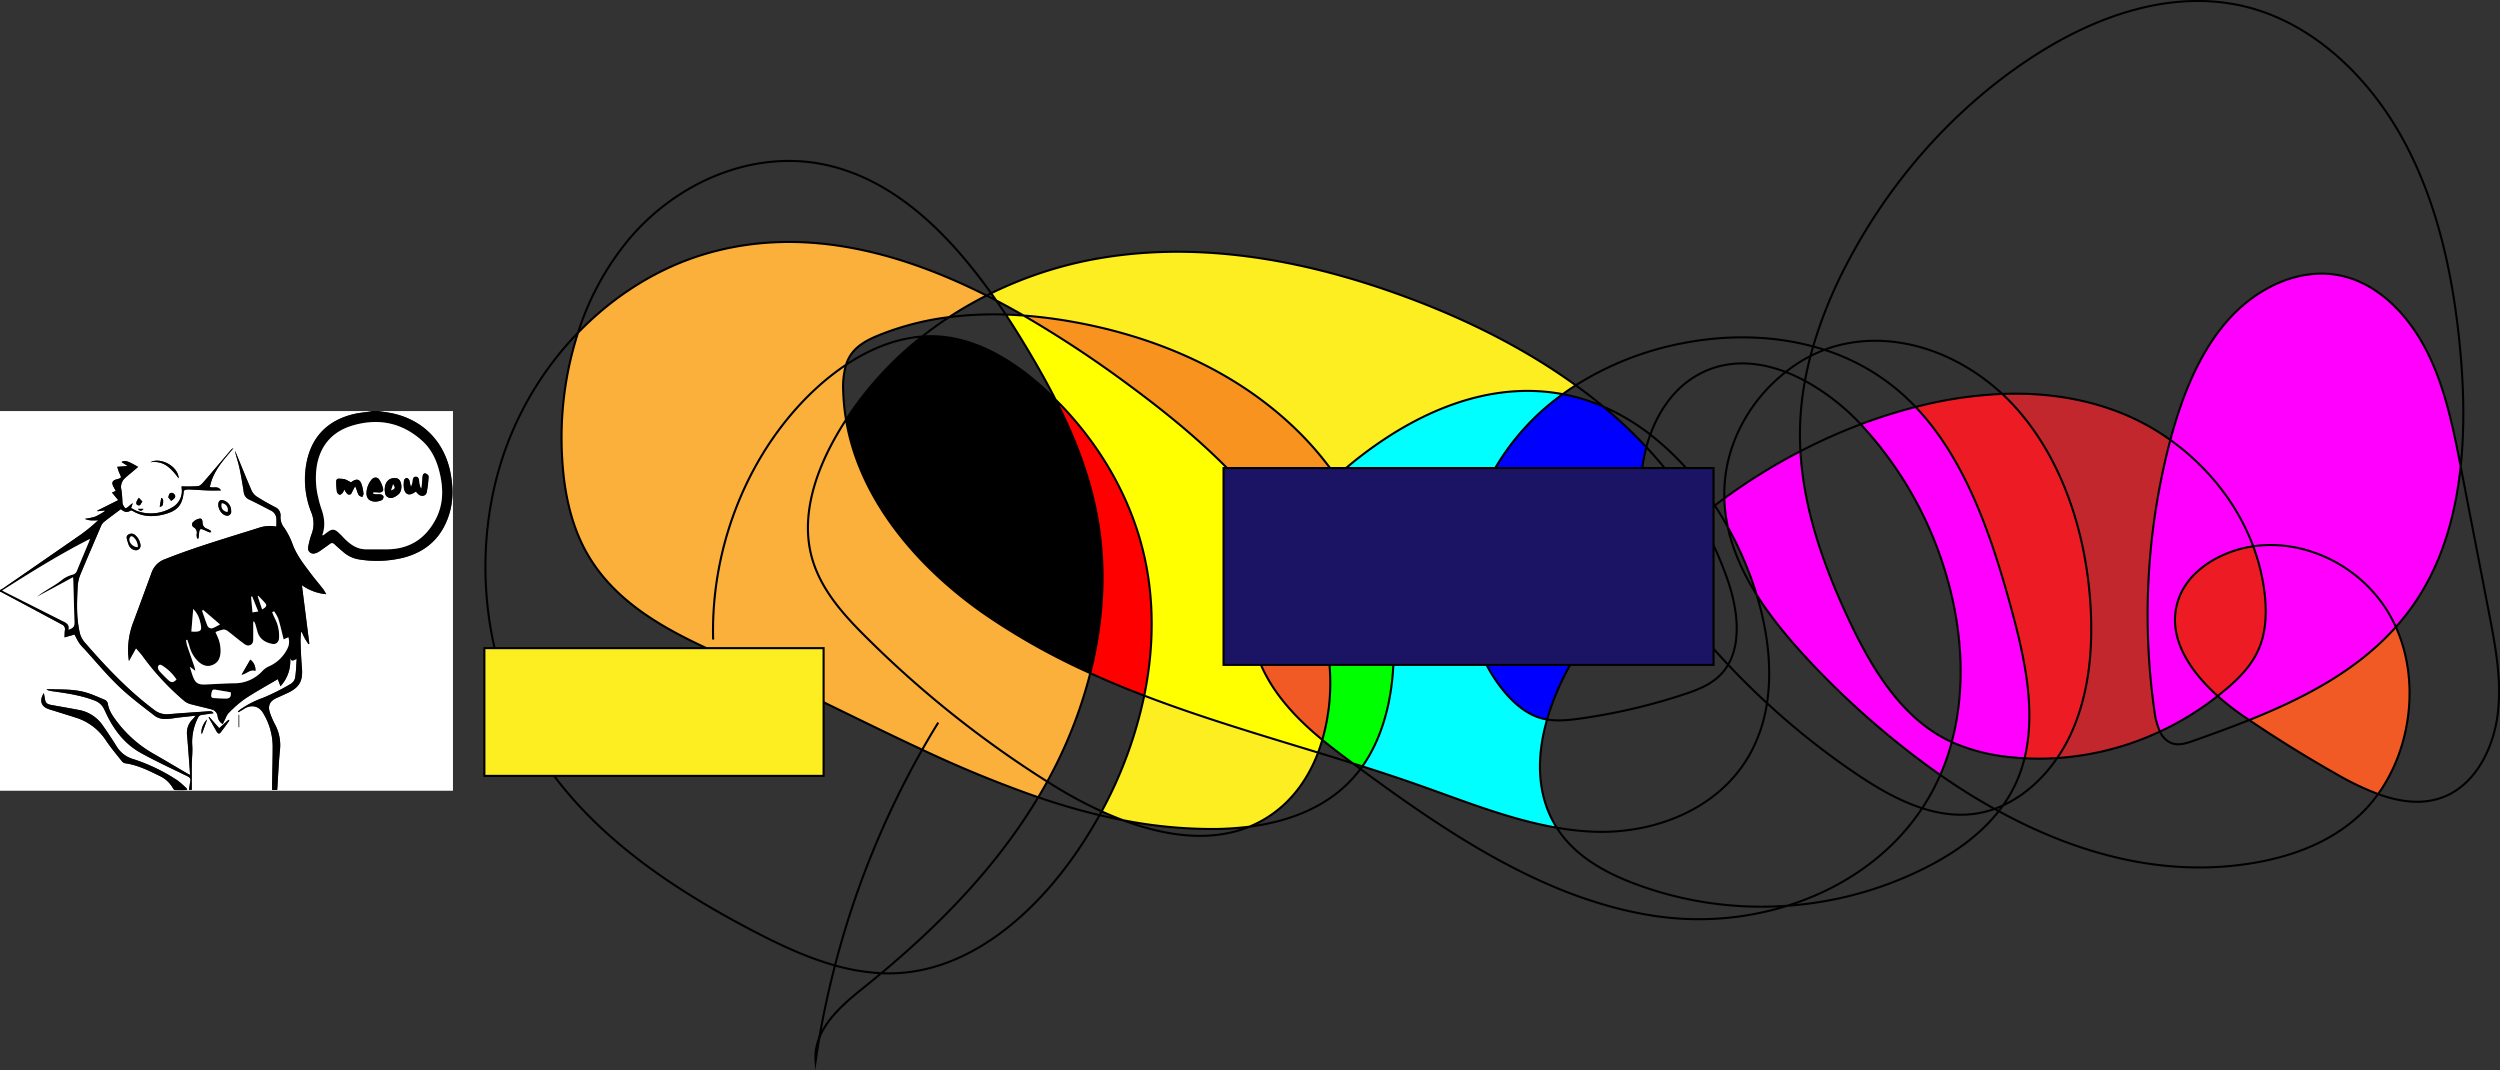 <svg id="Capa_1" data-name="Capa 1" xmlns="http://www.w3.org/2000/svg" viewBox="0 0 1193.91 511.2"><rect x="0" y="0" width="1193.91" height="511.2" fill="#333333" stroke="none"/><defs><style>.cls-1{fill:#fff;}.cls-2{fill:#f0f;}.cls-3{fill:#f15a24;}.cls-4{fill:#ed1c24;}.cls-5{fill:#c1272d;}.cls-6{fill:blue;}.cls-15,.cls-7{fill:#fcee21;}.cls-8{fill:aqua;}.cls-9{fill:lime;}.cls-10{fill:#ff0;}.cls-11{fill:#f7931e;}.cls-12{fill:red;}.cls-13{fill:#fbb03b;}.cls-14{fill:none;}.cls-14,.cls-15,.cls-16{stroke:#000;stroke-miterlimit:10;}.cls-16{fill:#1b1464;}</style></defs><title>grafic</title><path class="cls-1" d="M47.18,104.75V19.29H224.92c-.32.08-.63.19-1,.24-2.73.42-5.51.62-8.18,1.29-12.07,3-19.64,10.57-22.15,22.81a42.52,42.52,0,0,0,2.14,23.89A14,14,0,0,1,196,78a36.71,36.71,0,0,0-1.46,5.27c-.3,1.27-.51,2.63.76,3.53s2.46.47,3.65-.11a9.42,9.42,0,0,0,1.38-.87q2.17-1.53,4.34-3.1a1.58,1.58,0,0,1,2.34.18c1.28,1.24,2.65,2.38,4,3.54a14.92,14.92,0,0,0,7.66,3.65,53,53,0,0,0,21.18-.82c10.89-2.82,18.17-9.51,21.72-20.24,2.16-6.56,2.09-13.16.85-19.88C259.64,34.37,249.65,23.77,235,20.46c-2.34-.53-4.73-.79-7.09-1.17H263.5v181.3H47.18V105.64a1.44,1.44,0,0,1,.56.07q14.58,7.77,29.13,15.58a2.32,2.32,0,0,1,1.28,2.58C78,124.93,78,126,78,127.36L82.77,126c.74,1.37,1.39,2.79,2.24,4.08a21.11,21.11,0,0,0,2.33,2.68c5.46,6,10.61,12.3,16.46,17.89,5.44,5.21,11.56,9.74,17.52,14.38a8.51,8.51,0,0,0,4.56,1.32,33.28,33.28,0,0,0,5.59-.6l9.12-1c-.6.74-.92,1.22-1.33,1.63a9,9,0,0,0-2.78,7.64c.32,3.3.54,6.6.8,9.9.22,3,.44,5.95.67,9.15-.6-.3-1-.45-1.29-.65-5.46-3.19-10.87-6.45-16.37-9.56a57.68,57.68,0,0,1-17.51-15.54c-1.85-2.41-3.56-4.9-4.08-8a2.65,2.65,0,0,0-1.7-2.21c-2.83-1.15-5.62-2.47-8.53-3.34-6-1.82-12.33-1.44-18.54-1.66-.18,0-.37.17-.55.25a12.42,12.42,0,0,0,3.17.77c6.71.93,13.39,1.94,19.77,4.39a7.89,7.89,0,0,1,4.37,3.77c.51.95.94,2,1.41,2.93,3.72,7.64,8.81,14.19,16.3,18.33,7.25,4,14.8,7.49,22.25,11.13,1.11.54,1.64,1.1,1.4,2.36s-.43,2.77-.64,4.17h1.32c0-4,0-7.89,0-11.78,0-3.21.46-6.44.22-9.62a25.63,25.63,0,0,1,2.88-13.29,2.1,2.1,0,0,1,1.25-1c2-.37,4-.59,6-.87-.35-.93-1.28-1-2.32-.94-6.26.45-12.52.82-18.77,1.37a9.78,9.78,0,0,1-7.18-2c-12.46-9.34-23.08-20.57-33.22-32.28a10.63,10.63,0,0,1-2.35-4.54,53.9,53.9,0,0,1-1.22-9.38c-.16-4,0-8.1.19-12.14a18.55,18.55,0,0,1,1.13-5.89C88.59,90,92,82.22,95.3,74.47a5.7,5.7,0,0,1,1.46-2.2c2.65-2.12,5.41-4.12,8.17-6.19,1.46,1.32,2.94,1.85,4.64.68.19-.13.66,0,.91.15,4.7,2.85,9.73,3,14.89,1.72,6.62-1.67,9-4.47,9.57-10.95a1.14,1.14,0,0,1,.62-.78,6.4,6.4,0,0,1,1.9-.2c3.11.14,6.22.36,9.33.47,1.89.07,3.79,0,5.93,0-1.36-2.39-3.57-.95-5.29-1.67C148.85,48,154,42.64,158.68,37a3.26,3.26,0,0,0-1.23.89c-4.35,5.12-8.67,10.26-13.07,15.34-.71.82-1.71,1.83-2.66,1.93a75.11,75.11,0,0,1-7.81.09s0,0,0,0c0,.3,0,.59.05.88a9,9,0,0,1-4.76,9.31A19.5,19.5,0,0,1,112.6,67a20.42,20.42,0,0,1-2.82-1.47l.81-2.28a8.54,8.54,0,0,0-1.77,1.4c-.54.44-1.4,1.19-1.73,1-.58-.29-.92-1.15-1.26-1.82a3.36,3.36,0,0,1-.19-1.16,53.85,53.85,0,0,0-.47-5.7,5.66,5.66,0,0,1,1.61-5.56c1.41-1.31,2.93-2.5,4.39-3.75l2-1.71c-4.84-2.84-6.28-3.27-7.94-2.34l3,1.93-5,.36a25.54,25.54,0,0,0,1,3c1.1,2.34,1.13,2.32-1.36,3l-.29.08c-1.65.54-2.08,1.52-1.33,3.07.38.79.82,1.55,1.27,2.38l-1.83.76,3,3.63-10,5,.09.3,3.38-.38.14.35a34.18,34.18,0,0,1-4.7,2.65,29.93,29.93,0,0,1-4.87,1c1.79.9,4,.84,6.4.67a81.73,81.73,0,0,1-7.83,6.52Q67.4,91.09,48.46,104.09A11,11,0,0,1,47.18,104.75Zm64.95,27.77c1.31,1.55,2.42,2.68,3.33,4a121.07,121.07,0,0,0,20,21.43,8.44,8.44,0,0,0,3.29,1.44c3.18.87,6.42,1.54,9.59,2.42a3.81,3.81,0,0,1,2.8,3.31,4.85,4.85,0,0,0,2.42,3.64c.29-.6.54-1.16.82-1.69.65-1.21,1.08-2.64,2-3.56a55.1,55.1,0,0,1,7.79-6.8c5.06-3.34,10.39-6.26,15.7-9.4l1.25,3.41a17.69,17.69,0,0,0,4.63-13.54c.75,2.27,1.92.78,3.13.51-.23,3.13-.29,6.13-.76,9.07a4.62,4.62,0,0,1-2.11,2.85,103.55,103.55,0,0,1-13.18,6.64,45.1,45.1,0,0,0-11,5.66c-.36.27-.71.57-1.07.85l.26.39c.85-.51,1.73-1,2.55-1.53,3.41-2.26,7.14-1.65,9.22,1.86a30.88,30.88,0,0,1,4.6,15.9c0,6-.17,12.06-.27,18.09,0,.92,0,1.85,0,2.79h2.4c0-.27.06-.46.08-.66.4-6.11.65-12.24,1.25-18.33a20.86,20.86,0,0,0-2.35-12.3,35.91,35.91,0,0,1-2.46-5.7c-1.07-3.32,0-5.51,3.23-6.94,1.71-.77,3.42-1.54,5.12-2.33,5.84-2.72,7.53-5.85,6.95-12.26-.37-4.08-.49-8.18-.65-12.28,0-1.49.13-3,.2-4.49l.4-.11c.48,1,.92,2,1.45,3s1.17,1.86,1.77,2.79l.38-.24-3.55-27.95A23.6,23.6,0,0,0,203,106.73c-.65-1-1-1.84-1.58-2.53-1.92-2.45-3.94-4.82-5.81-7.31-3.27-4.34-6.67-8.63-8.61-13.78a34.69,34.69,0,0,0-4.26-8.25,7.94,7.94,0,0,1-1.64-5.28,4.25,4.25,0,0,0-2.58-4.4c-3-1.6-5.91-3.22-8.73-5a7,7,0,0,1-2.5-2.92c-2.54-5.84-4.9-11.76-7.33-17.65-.19-.48-.43-.94-.65-1.41.58,2.69,1.52,5.24,2.1,7.87.86,3.91,1.51,7.86,2.13,11.81a4.37,4.37,0,0,0,2.68,3.71c3.4,1.58,6.71,3.36,10,5.07a4.66,4.66,0,0,1,2.93,4c.07,1.25,0,2.5,0,3.84a16.12,16.12,0,0,0-8.3.54c-15.05,4.79-30.22,9.19-44.91,15a10.43,10.43,0,0,0-6.35,6.38c-2.85,7.73-5.67,15.47-8.56,23.19a37.75,37.75,0,0,0-2.68,15.06c.06,1.34.24,2.67.37,4Zm24.11,67.77.26-.49a40.52,40.52,0,0,0-4.73-4.19,87.26,87.26,0,0,0-20.88-10.07,13.7,13.7,0,0,1-8-5.95q-3.25-5.22-6.79-10.26A17.6,17.6,0,0,0,84.71,162c-4.31-.85-8.65-1.56-13-2.36-2.34-.43-2.91-1.06-3.22-3.36-.11-.75-.27-1.5-.42-2.36-2.29,3.69-1.29,6.56,2.57,7.77,4.09,1.28,8.2,2.54,12.28,3.85A26.67,26.67,0,0,1,97.67,176.4c2.31,3.5,5,6.71,7.65,10a2.75,2.75,0,0,0,1.53,1.05c6,.82,11.29,3.48,16.6,6.09a14.14,14.14,0,0,1,6.42,6,1.41,1.41,0,0,0,.93.74C132.61,200.33,134.43,200.29,136.24,200.29Zm5.11-120.13.66-.11c.08-.87.15-1.74.24-2.6.21-1.94.58-2.17,2.33-1.42.86.37,1.7.79,2.58,1.11.25.1.59,0,.88-.07-.14-.27-.21-.64-.43-.79a10.84,10.84,0,0,0-1.7-.86,2.93,2.93,0,0,1-2-2.68c-.11-2.15-.62-2.51-2.61-1.76a5.57,5.57,0,0,0-1.71,1.14,1.58,1.58,0,0,0,.19,2.72,2.93,2.93,0,0,1,1.3,3.32A6.4,6.4,0,0,0,141.35,80.16ZM157.56,67a5.11,5.11,0,0,0-4.17-5.19A1.47,1.47,0,0,0,151.6,63c-.77,2.23,1.2,5.77,3.5,6.19A1.89,1.89,0,0,0,157.56,67ZM114.29,83.39a7.57,7.57,0,0,0-2.57-4.9,2.58,2.58,0,0,0-3.29-.14c-1,.65-.75,1.59-.48,2.51a23.74,23.74,0,0,0,.76,2.39,4.09,4.09,0,0,0,3,2.46A2.2,2.2,0,0,0,114.29,83.39Zm37.57,87.33-4.76-5.39-.3.23c1.31,2.3,2.59,4.61,3.92,6.9.38.66,1.09,1.18,1.68.45,1.52-1.89,2.89-3.89,4.32-5.84l-.43-.36Zm-32.8-127c6.59-.91,10.08,3.21,13.49,7.78C132.23,45.39,123.56,41.21,119.06,43.7Zm8.49,16.77,1.39,1.73c.64-.6,1.56-1.08,1.85-1.82.35-.91-.74-2.09-1.61-2.05C127.92,58.37,127.89,59.31,127.55,60.47Zm-14.07.21c-1.31,1.7-1.56,3-.63,3.47,1.58.71,1.55-1,2.33-1.63Zm32.64,105.84c-2,1.75-3.27,5.44-2.55,7.06C144.41,171.28,145.2,169.09,146.12,166.52ZM123.45,65c1.7-.21,1.59-1.39,1.64-2.46s-.14-1.48-.91-1.79C124,62.07,123.72,63.46,123.45,65Zm37.72,105.27.22,0v-5.92h-.22ZM113.1,66c.84,1.17,1.87,1.11,2.58,0Z" transform="translate(-47.18 177.03)"/><path d="M227.89,19.29c2.36.38,4.75.64,7.09,1.17,14.67,3.31,24.66,13.91,27.38,28.73,1.24,6.72,1.31,13.32-.85,19.88C258,79.8,250.68,86.49,239.79,89.31a53,53,0,0,1-21.18.82A14.92,14.92,0,0,1,211,86.48c-1.34-1.16-2.71-2.3-4-3.54a1.58,1.58,0,0,0-2.34-.18q-2.16,1.58-4.34,3.1a9.42,9.42,0,0,1-1.38.87c-1.19.58-2.46,1-3.65.11s-1.06-2.26-.76-3.53A36.71,36.71,0,0,1,196,78a14,14,0,0,0-.18-10.52,42.52,42.52,0,0,1-2.14-23.89c2.51-12.24,10.08-19.8,22.15-22.81,2.67-.67,5.45-.87,8.18-1.29.33-.05.64-.16,1-.24ZM201.1,78.52l.38.12c.83-.61,1.64-1.25,2.48-1.83,1.67-1.17,2.88-1.19,4.44.11a38.67,38.67,0,0,1,2.95,2.92c2.94,3,6.17,5.43,10.63,5.46,3.41,0,6.82,0,10.23,0,10.47-.11,18-5,22.94-14.15C258.75,64.4,259,57.3,257.42,50c-1.35-6.39-3.83-12.22-8.76-16.62-9.46-8.43-20.41-10.73-32.57-7.33-9.47,2.65-15.39,8.76-17.42,18.43a38.28,38.28,0,0,0,.58,16.46,42,42,0,0,0,1.3,4.71C202.05,69.86,202.69,74.12,201.1,78.52Z" transform="translate(-47.18 177.03)"/><path d="M47.18,104.75a11,11,0,0,0,1.28-.66Q67.36,91,86.24,77.93a81.73,81.73,0,0,0,7.83-6.52c-2.38.17-4.61.23-6.4-.67a29.93,29.93,0,0,0,4.87-1,34.18,34.18,0,0,0,4.7-2.65l-.14-.35-3.38.38-.09-.3,10-5-3-3.63,1.83-.76c-.45-.83-.89-1.59-1.27-2.38-.75-1.55-.32-2.53,1.33-3.07l.29-.08c2.49-.7,2.46-.68,1.36-3a25.54,25.54,0,0,1-1-3l5-.36-3-1.93c1.66-.93,3.1-.5,7.94,2.34l-2,1.71c-1.46,1.25-3,2.44-4.39,3.75A5.66,5.66,0,0,0,105.17,57a53.85,53.85,0,0,1,.47,5.7,3.36,3.36,0,0,0,.19,1.16c.34.67.68,1.53,1.26,1.82.33.17,1.19-.58,1.73-1a8.54,8.54,0,0,1,1.77-1.4l-.81,2.28A20.42,20.42,0,0,0,112.6,67a19.5,19.5,0,0,0,16.57-1.58,9,9,0,0,0,4.76-9.31c0-.29,0-.58-.05-.88,0,0,.05-.08,0,0a75.11,75.11,0,0,0,7.81-.09c.95-.1,1.95-1.11,2.66-1.93,4.4-5.08,8.72-10.22,13.07-15.34a3.26,3.26,0,0,1,1.23-.89c-4.64,5.68-9.83,11-11.25,18.56,1.72.72,3.93-.72,5.29,1.67-2.14,0-4,.05-5.93,0-3.11-.11-6.22-.33-9.33-.47a6.4,6.4,0,0,0-1.9.2,1.14,1.14,0,0,0-.62.78c-.58,6.48-2.95,9.28-9.57,10.95-5.16,1.3-10.19,1.13-14.89-1.72-.25-.15-.72-.28-.91-.15-1.7,1.17-3.18.64-4.64-.68-2.76,2.07-5.52,4.07-8.17,6.19a5.7,5.7,0,0,0-1.46,2.2C92,82.22,88.59,90,85.4,97.77a18.55,18.55,0,0,0-1.13,5.89c-.22,4-.35,8.1-.19,12.14a53.9,53.9,0,0,0,1.22,9.38,10.63,10.63,0,0,0,2.35,4.54c10.14,11.71,20.76,22.94,33.22,32.28a9.78,9.78,0,0,0,7.18,2c6.25-.55,12.51-.92,18.77-1.37,1-.07,2,0,2.32.94-2,.28-4,.5-6,.87a2.1,2.1,0,0,0-1.25,1A25.63,25.63,0,0,0,139,178.79c.24,3.18-.18,6.41-.22,9.62-.05,3.89,0,7.79,0,11.78h-1.32c.21-1.4.37-2.8.64-4.17s-.29-1.82-1.4-2.36c-7.45-3.64-15-7.12-22.25-11.13-7.49-4.14-12.58-10.69-16.3-18.33-.47-1-.9-2-1.41-2.93a7.89,7.89,0,0,0-4.37-3.77c-6.38-2.45-13.06-3.46-19.77-4.39a12.42,12.42,0,0,1-3.17-.77c.18-.08.37-.25.55-.25,6.21.22,12.5-.16,18.54,1.66,2.91.87,5.7,2.19,8.53,3.34a2.65,2.65,0,0,1,1.7,2.21c.52,3.06,2.23,5.55,4.08,8a57.68,57.68,0,0,0,17.51,15.54c5.5,3.11,10.91,6.37,16.37,9.56.33.2.69.35,1.29.65-.23-3.2-.45-6.17-.67-9.15-.26-3.3-.48-6.6-.8-9.9a9,9,0,0,1,2.78-7.64c.41-.41.73-.89,1.33-1.63l-9.12,1a33.28,33.28,0,0,1-5.59.6,8.51,8.51,0,0,1-4.56-1.32c-6-4.64-12.08-9.17-17.52-14.38C98,145,92.8,138.73,87.34,132.73A21.11,21.11,0,0,1,85,130.05c-.85-1.29-1.5-2.71-2.24-4.08L78,127.36c.07-1.35.08-2.43.2-3.49a2.32,2.32,0,0,0-1.28-2.58q-14.57-7.79-29.13-15.58a1.44,1.44,0,0,0-.56-.07Zm43-24.45c-14.71,7.49-28.29,16-42,24.66.52.3.84.5,1.18.67l27.08,13.69c1.84.93,4,1.55,3.44,4.44,2.52-1,2.89-1.61,2.82-3.83-.2-6.46-.37-12.93-.56-19.39,0-.47,0-.93-.11-1.87l-17.4,9.4c1.53-1.18,3.13-2.23,4.75-3.27,2.28-1.47,4.68-2.78,6.81-4.44a14.12,14.12,0,0,1,5.58-2.91,2.89,2.89,0,0,0,2.15-2c1.79-4.38,3.64-8.74,5.46-13.11C89.65,81.8,89.83,81.26,90.19,80.3Z" transform="translate(-47.18 177.03)"/><path d="M112.13,132.52l-3.39,6.1c-.13-1.31-.31-2.64-.37-4a37.75,37.75,0,0,1,2.68-15.06c2.89-7.72,5.71-15.46,8.56-23.19A10.43,10.43,0,0,1,126,90c14.69-5.85,29.86-10.25,44.91-15a16.12,16.12,0,0,1,8.3-.54c0-1.34.05-2.59,0-3.84a4.66,4.66,0,0,0-2.93-4c-3.33-1.71-6.64-3.49-10-5.07a4.37,4.37,0,0,1-2.68-3.71c-.62-4-1.27-7.9-2.13-11.81-.58-2.63-1.52-5.18-2.1-7.87.22.47.46.93.65,1.41,2.43,5.89,4.79,11.81,7.33,17.65a7,7,0,0,0,2.5,2.92c2.82,1.82,5.77,3.44,8.73,5a4.25,4.25,0,0,1,2.58,4.4,7.94,7.94,0,0,0,1.64,5.28A34.69,34.69,0,0,1,187,83.11c1.94,5.15,5.34,9.44,8.61,13.78,1.87,2.49,3.89,4.86,5.81,7.31.54.69.93,1.48,1.58,2.53a23.6,23.6,0,0,1-11.64-4.33l3.55,27.95-.38.24c-.6-.93-1.23-1.83-1.77-2.79s-1-2-1.45-3l-.4.11c-.07,1.49-.25,3-.2,4.49.16,4.1.28,8.2.65,12.28.58,6.41-1.11,9.54-6.95,12.26-1.7.79-3.41,1.56-5.12,2.33-3.19,1.43-4.3,3.62-3.23,6.94a35.91,35.91,0,0,0,2.46,5.7,20.86,20.86,0,0,1,2.35,12.3c-.6,6.09-.85,12.22-1.25,18.33,0,.2-.05.39-.08.66h-2.4c0-.94,0-1.87,0-2.79.1-6,.27-12.06.27-18.09a30.88,30.88,0,0,0-4.6-15.9c-2.08-3.51-5.81-4.12-9.22-1.86-.82.55-1.7,1-2.55,1.53l-.26-.39c.36-.28.71-.58,1.07-.85a45.1,45.1,0,0,1,11-5.66A103.55,103.55,0,0,0,186,149.57a4.62,4.62,0,0,0,2.11-2.85c.47-2.94.53-5.94.76-9.07-1.21.27-2.38,1.76-3.13-.51a17.69,17.69,0,0,1-4.63,13.54l-1.25-3.41c-5.31,3.14-10.64,6.06-15.7,9.4a55.1,55.1,0,0,0-7.79,6.8c-.94.92-1.37,2.35-2,3.56-.28.53-.53,1.09-.82,1.69a4.85,4.85,0,0,1-2.42-3.64,3.81,3.81,0,0,0-2.8-3.31c-3.17-.88-6.41-1.55-9.59-2.42a8.44,8.44,0,0,1-3.29-1.44,121.07,121.07,0,0,1-20-21.43C114.55,135.2,113.44,134.07,112.13,132.52Zm65.93-17.63-.79.41a30.9,30.9,0,0,0,1.28,3,17.82,17.82,0,0,1,2,9.16c0,2.07-1.39,3.32-3.2,3-3.42-.64-6.09-2.3-7.13-5.86-.36-1.24-.68-2.48-1.06-3.7a8.2,8.2,0,0,0-.57-1.15l-.38.12c0,2.36,0,4.72,0,7.08,0,1.45.3,3.15-1.3,4s-2.86-.37-4-1.22c-2.34-1.73-4.55-3.64-6.88-5.39a3.3,3.3,0,0,0-2.11-.74,21.75,21.75,0,0,0-3.73,1.2l.87,2a16.25,16.25,0,0,1,1.52,7.92c-.21,2.59-1.17,4.68-3.71,5.76s-4.72.3-6.69-1.4a15.39,15.39,0,0,1-4.47-7.54c-.31-1-.69-2-1-3.05l-.56.15a15.31,15.31,0,0,0,.41,2.36c1.17,3.51,2.41,7,3.6,10.5.16.46.21,1,.41,1.85l-2.65-2c.52,1.68.89,3,1.35,4.3,1.26,3.5,2.51,4.33,6.2,4.18,4.49-.19,9-.5,13.47-.57a18.05,18.05,0,0,0,13.71-5.95,10,10,0,0,1,3.25-2.23,17.77,17.77,0,0,0,8.76-8.67,6.9,6.9,0,0,0,.32-5.11l-2.25,1c-.87-3.41-1.59-6.69-2.57-9.89A17.8,17.8,0,0,0,178.06,114.89Zm-38.61-1.09c-.32,3.88-.6,7.32-.88,10.77,4.8.25,5.28-.32,4.16-4.71,0-.09,0-.19-.07-.29A12.26,12.26,0,0,0,139.45,113.8Zm-8,33.7a21.89,21.89,0,0,0-7.1-6.85,1.33,1.33,0,0,0-1.18-.12,1.53,1.53,0,0,0-.59,1.22,3.2,3.2,0,0,0,.72,1.71c1.36,1.49,2.76,2.94,4.25,4.3S129.88,149,131.48,147.5Zm25.9,6.09c-2.57-.44-5-.9-7.5-1.25-1.65-.24-1.55,1.16-1.77,2.15s-.09,1.82,1.17,1.89c1.91.11,3.82.28,5.73.25S157.63,155.72,157.38,153.59Zm-13.12-39.28-.52.28c.83,2.35,1.59,4.73,2.51,7a2.06,2.06,0,0,0,3,1.13c1-.4,1.9-1,3.09-1.57Zm26.24.67-2.89-7.19-.51.13c.22,2.47.43,4.94.66,7.49Zm1.86-1c1.78-.9,2.38-1.79,1.68-2.7-1-1.35-2.32-2.53-3.5-3.78l-.28.22Z" transform="translate(-47.18 177.03)"/><path d="M136.24,200.29c-1.81,0-3.63,0-5.44,0a1.41,1.41,0,0,1-.93-.74,14.14,14.14,0,0,0-6.42-6c-5.31-2.61-10.62-5.27-16.6-6.09a2.75,2.75,0,0,1-1.53-1.05c-2.6-3.31-5.34-6.52-7.65-10A26.67,26.67,0,0,0,83,165.56c-4.08-1.31-8.19-2.57-12.28-3.85-3.86-1.21-4.86-4.08-2.57-7.77.15.86.31,1.61.42,2.36.31,2.3.88,2.93,3.22,3.36,4.32.8,8.66,1.51,13,2.36a17.6,17.6,0,0,1,11.44,7.31q3.52,5,6.79,10.26a13.7,13.7,0,0,0,8,5.95,87.26,87.26,0,0,1,20.88,10.07,40.52,40.52,0,0,1,4.73,4.19Z" transform="translate(-47.18 177.03)"/><path d="M141.35,80.16a6.4,6.4,0,0,1-.26-2,2.93,2.93,0,0,0-1.3-3.32,1.58,1.58,0,0,1-.19-2.72A5.57,5.57,0,0,1,141.31,71c2-.75,2.5-.39,2.61,1.76a2.93,2.93,0,0,0,2,2.68,10.84,10.84,0,0,1,1.7.86c.22.15.29.52.43.79-.29,0-.63.17-.88.07-.88-.32-1.72-.74-2.58-1.11-1.75-.75-2.12-.52-2.33,1.42-.09.86-.16,1.73-.24,2.6Z" transform="translate(-47.18 177.03)"/><path d="M157.56,67a1.89,1.89,0,0,1-2.46,2.11c-2.3-.42-4.27-4-3.5-6.19a1.47,1.47,0,0,1,1.79-1.11A5.11,5.11,0,0,1,157.56,67Zm-4.44-3.73c-.62,2.13.42,3.76,2.67,4.19A3.11,3.11,0,0,0,153.12,63.31Z" transform="translate(-47.18 177.03)"/><path d="M114.29,83.39a2.2,2.2,0,0,1-2.63,2.32,4.09,4.09,0,0,1-3-2.46,23.74,23.74,0,0,1-.76-2.39c-.27-.92-.55-1.86.48-2.51a2.58,2.58,0,0,1,3.29.14A7.57,7.57,0,0,1,114.29,83.39Zm-1.33.87a6.2,6.2,0,0,0-2-4.68c-.31-.29-1-.63-1.22-.49a1.94,1.94,0,0,0-.78,1.29C108.72,82.24,110.88,84.35,113,84.26Z" transform="translate(-47.18 177.03)"/><path d="M151.86,170.72l4.43-4,.43.36c-1.43,2-2.8,4-4.32,5.84-.59.73-1.3.21-1.68-.45-1.33-2.29-2.61-4.6-3.92-6.9l.3-.23Z" transform="translate(-47.18 177.03)"/><path d="M119.06,43.7c4.5-2.49,13.17,1.69,13.49,7.78C129.14,46.91,125.65,42.79,119.06,43.7Z" transform="translate(-47.18 177.03)"/><path d="M127.55,60.47c.34-1.16.37-2.1,1.63-2.14.87,0,2,1.14,1.61,2.05-.29.74-1.21,1.22-1.85,1.82Z" transform="translate(-47.18 177.03)"/><path d="M113.48,60.68l1.7,1.84c-.78.63-.75,2.34-2.33,1.63C111.92,63.72,112.17,62.38,113.48,60.68Z" transform="translate(-47.18 177.03)"/><path d="M146.12,166.52c-.92,2.57-1.71,4.76-2.55,7.06C142.85,172,144.12,168.27,146.12,166.52Z" transform="translate(-47.18 177.03)"/><path d="M123.45,65c.27-1.54.5-2.93.73-4.25.77.31,1,.61.91,1.79S125.15,64.79,123.45,65Z" transform="translate(-47.18 177.03)"/><path d="M161.17,170.27v-5.93h.22v5.92Z" transform="translate(-47.18 177.03)"/><path d="M113.1,66h2.58C115,67.09,113.94,67.15,113.1,66Z" transform="translate(-47.18 177.03)"/><path class="cls-1" d="M201.1,78.52c1.59-4.4,1-8.66-.55-12.9a42,42,0,0,1-1.3-4.71,38.28,38.28,0,0,1-.58-16.46c2-9.67,8-15.78,17.42-18.43,12.16-3.4,23.11-1.1,32.57,7.33,4.93,4.4,7.41,10.23,8.76,16.62,1.56,7.33,1.33,14.43-2.27,21.18-4.9,9.17-12.47,14-22.94,14.15-3.41,0-6.82,0-10.23,0-4.46,0-7.69-2.47-10.63-5.46a38.67,38.67,0,0,0-2.95-2.92c-1.56-1.3-2.77-1.28-4.44-.11-.84.58-1.65,1.22-2.48,1.83Zm44.71-20.78c.43.48.74.87,1.09,1.21,1.43,1.34,3.62,1,4-.9a48.35,48.35,0,0,0,.9-7.61c0-.44-.84-1.18-1.42-1.35-.87-.25-1.29.49-1.42,1.31-.06.39-.05.79-.09,1.18-.13,1.49-.27,3-.43,4.74-.36-.4-.55-.51-.59-.67a10.77,10.77,0,0,1-.53-2.28c-.06-1.23-.08-2.67-1.58-2.73s-1.42,1.38-1.55,2.47a2.86,2.86,0,0,1-.13.72c-.21.61-.46,1.2-.69,1.8a31.62,31.62,0,0,1-.69-3.1,2.12,2.12,0,0,0-1.28-1.32c-.35-.08-1.24.66-1.29,1.11a12.32,12.32,0,0,0,0,4.2c.65,2.67,2.49,3.24,4.79,1.71C245.23,58.07,245.49,57.93,245.81,57.74Zm-29-2.61c.35.85.57,1.39.77,1.93a10.38,10.38,0,0,0,.92,2.33c.34.48,1.1.66,1.67,1,.22-.55.66-1.13.6-1.65a19.87,19.87,0,0,0-.81-4.2c-.91-2.73-2.35-3.14-4.69-1.53l-.49.33a22.63,22.63,0,0,0-2.94-1.49,13.28,13.28,0,0,0-2.3-.24c-1.2-.18-1.84.28-1.79,1.49a37.34,37.34,0,0,0,.33,4.73,2.29,2.29,0,0,0,1.24,1.42c.31.14,1-.38,1.39-.77a7.88,7.88,0,0,0,.93-1.74,11.84,11.84,0,0,0,1.11,1.78c1,1.11,2,.88,2.57-.48C215.7,57.14,216.19,56.29,216.79,55.13Zm8.45,3.55.08-.61a13.24,13.24,0,0,1,2.09,0c1.74.29,3-.36,2.72-1.69A13,13,0,0,0,228.27,52c-1-1.4-2.75-1.21-3.77.2a10.32,10.32,0,0,0-2.29,6.58,3.94,3.94,0,0,0,1.19,2.8c1.92,1.35,4.15,1.08,6.21.18a2,2,0,0,0,.69-1.7c-.05-.39-.8-.88-1.32-1a16.33,16.33,0,0,0-2.21,0A8.59,8.59,0,0,1,225.24,58.68Zm5.67-1.78c.12,1.19,0,2.74,1.54,3.54s3,.05,4.25-.82a7,7,0,0,0,1-.84c1.58-1.56,1.52-5.46-.13-6.93a2.51,2.51,0,0,0-1.33-.52C233,51,230.89,53.12,230.91,56.9Z" transform="translate(-47.18 177.03)"/><path class="cls-1" d="M90.19,80.3c-.36,1-.54,1.5-.76,2-1.82,4.37-3.67,8.73-5.46,13.11a2.89,2.89,0,0,1-2.15,2,14.12,14.12,0,0,0-5.58,2.91c-2.13,1.66-4.53,3-6.81,4.44-1.62,1-3.22,2.09-4.75,3.27l17.4-9.4c.06.94.1,1.4.11,1.87.19,6.46.36,12.93.56,19.39.07,2.22-.3,2.83-2.82,3.83.59-2.89-1.6-3.51-3.44-4.44L49.41,105.63c-.34-.17-.66-.37-1.18-.67C61.9,96.27,75.48,87.79,90.19,80.3Z" transform="translate(-47.18 177.03)"/><path class="cls-1" d="M178.06,114.89a17.8,17.8,0,0,1,2,3.54c1,3.2,1.7,6.48,2.57,9.89l2.25-1a6.9,6.9,0,0,1-.32,5.11,17.77,17.77,0,0,1-8.76,8.67,10,10,0,0,0-3.25,2.23,18.05,18.05,0,0,1-13.71,5.95c-4.49.07-9,.38-13.47.57-3.69.15-4.94-.68-6.2-4.18-.46-1.29-.83-2.62-1.35-4.3l2.65,2c-.2-.9-.25-1.39-.41-1.85-1.19-3.5-2.43-7-3.6-10.5a15.31,15.31,0,0,1-.41-2.36l.56-.15c.34,1,.72,2,1,3.05a15.39,15.39,0,0,0,4.47,7.54c2,1.7,4.14,2.49,6.69,1.4s3.5-3.17,3.71-5.76a16.25,16.25,0,0,0-1.52-7.92l-.87-2a21.75,21.75,0,0,1,3.73-1.2,3.3,3.3,0,0,1,2.11.74c2.33,1.75,4.54,3.66,6.88,5.39,1.15.85,2.41,2.05,4,1.22s1.26-2.53,1.3-4c.05-2.36,0-4.72,0-7.08l.38-.12a8.2,8.2,0,0,1,.57,1.15c.38,1.22.7,2.46,1.06,3.7,1,3.56,3.71,5.22,7.13,5.86,1.81.34,3.15-.91,3.2-3a17.82,17.82,0,0,0-2-9.16,30.9,30.9,0,0,1-1.28-3ZM166.72,138l-4.15,7.17c2.48-.41,4-2.77,6.6-1.86A6.17,6.17,0,0,0,166.72,138Z" transform="translate(-47.18 177.03)"/><path class="cls-1" d="M139.45,113.8a12.26,12.26,0,0,1,3.21,5.77c0,.1,0,.2.07.29,1.12,4.39.64,5-4.16,4.71C138.85,121.12,139.13,117.68,139.45,113.8Z" transform="translate(-47.18 177.03)"/><path class="cls-1" d="M131.48,147.5c-1.6,1.52-2.42,1.61-3.9.26s-2.89-2.81-4.25-4.3a3.2,3.2,0,0,1-.72-1.71,1.53,1.53,0,0,1,.59-1.22,1.33,1.33,0,0,1,1.18.12A21.89,21.89,0,0,1,131.48,147.5Z" transform="translate(-47.18 177.03)"/><path class="cls-1" d="M157.38,153.59c.25,2.13-.38,3-2.37,3s-3.82-.14-5.73-.25c-1.26-.07-1.39-.92-1.17-1.89s.12-2.39,1.77-2.15C152.35,152.69,154.81,153.15,157.38,153.59Z" transform="translate(-47.18 177.03)"/><path class="cls-1" d="M144.26,114.31l8,6.88c-1.19.61-2.11,1.17-3.09,1.57a2.06,2.06,0,0,1-3-1.13c-.92-2.31-1.68-4.69-2.51-7Z" transform="translate(-47.18 177.03)"/><path class="cls-1" d="M170.5,115l-2.74.43c-.23-2.55-.44-5-.66-7.49l.51-.13Z" transform="translate(-47.18 177.03)"/><path class="cls-1" d="M172.36,114l-2.1-6.26.28-.22c1.18,1.25,2.45,2.43,3.5,3.78C174.74,112.18,174.14,113.07,172.36,114Z" transform="translate(-47.18 177.03)"/><path class="cls-1" d="M153.12,63.31a3.11,3.11,0,0,1,2.67,4.19C153.54,67.07,152.5,65.44,153.12,63.31Z" transform="translate(-47.18 177.03)"/><path class="cls-1" d="M113,84.26c-2.08.09-4.24-2-4-3.88a1.94,1.94,0,0,1,.78-1.29c.23-.14.91.2,1.22.49A6.2,6.2,0,0,1,113,84.26Z" transform="translate(-47.18 177.03)"/><path d="M245.81,57.74c-.32.19-.58.33-.82.49-2.3,1.53-4.14,1-4.79-1.71a12.32,12.32,0,0,1,0-4.2c0-.45.94-1.19,1.29-1.11a2.12,2.12,0,0,1,1.28,1.32,31.62,31.62,0,0,0,.69,3.1c.23-.6.48-1.19.69-1.8a2.86,2.86,0,0,0,.13-.72c.13-1.09.19-2.52,1.55-2.47s1.52,1.5,1.58,2.73a10.77,10.77,0,0,0,.53,2.28c0,.16.23.27.59.67.16-1.76.3-3.25.43-4.74,0-.39,0-.79.09-1.18.13-.82.55-1.56,1.42-1.31.58.17,1.45.91,1.42,1.35a48.35,48.35,0,0,1-.9,7.61c-.42,1.87-2.61,2.24-4,.9C246.55,58.61,246.24,58.22,245.81,57.74Z" transform="translate(-47.18 177.03)"/><path d="M216.79,55.13c-.6,1.16-1.09,2-1.49,2.89-.6,1.36-1.59,1.59-2.57.48a11.84,11.84,0,0,1-1.11-1.78,7.88,7.88,0,0,1-.93,1.74c-.35.39-1.08.91-1.39.77a2.29,2.29,0,0,1-1.24-1.42,37.34,37.34,0,0,1-.33-4.73c0-1.21.59-1.67,1.79-1.49a13.28,13.28,0,0,1,2.3.24,22.63,22.63,0,0,1,2.94,1.49l.49-.33c2.34-1.61,3.78-1.2,4.69,1.53a19.87,19.87,0,0,1,.81,4.2c.06.52-.38,1.1-.6,1.65-.57-.32-1.33-.5-1.67-1a10.38,10.38,0,0,1-.92-2.33C217.36,56.52,217.14,56,216.79,55.13Z" transform="translate(-47.18 177.03)"/><path d="M225.24,58.68a8.59,8.59,0,0,0,1.53.39,16.33,16.33,0,0,1,2.21,0c.52.11,1.27.6,1.32,1a2,2,0,0,1-.69,1.7c-2.06.9-4.29,1.17-6.21-.18a3.94,3.94,0,0,1-1.19-2.8,10.32,10.32,0,0,1,2.29-6.58c1-1.41,2.79-1.6,3.77-.2a13,13,0,0,1,1.86,4.41c.3,1.33-1,2-2.72,1.69a13.24,13.24,0,0,0-2.09,0Z" transform="translate(-47.18 177.03)"/><path d="M230.91,56.9c0-3.78,2.12-5.93,5.36-5.57a2.51,2.51,0,0,1,1.33.52c1.65,1.47,1.71,5.37.13,6.93a7,7,0,0,1-1,.84c-1.3.87-2.67,1.67-4.25.82S231,58.09,230.91,56.9Zm4-2.73-1,3C235.88,56.44,236.05,56,234.92,54.17Z" transform="translate(-47.18 177.03)"/><path d="M166.72,138a6.17,6.17,0,0,1,2.45,5.31c-2.56-.91-4.12,1.45-6.6,1.86Z" transform="translate(-47.18 177.03)"/><path class="cls-1" d="M234.92,54.17c1.13,1.82,1,2.27-1,3Z" transform="translate(-47.18 177.03)"/><path class="cls-2" d="M1206.48-8.55c8.34,16.8,12.19,35.72,15.81,54.43-2.38,22.53-8.4,44.19-20.33,62.66a110.72,110.72,0,0,1-10.58,13.87c-.56-1.28-1.18-2.53-1.83-3.77-13-24.63-40.75-38.55-66.32-34.8-7.7-20.62-22.07-38.26-39.56-50.76l.07-.25c5.64-20.94,13.79-41.7,27.8-57.32S1146.35-49.8,1166-45.18C1183.67-41,1197.87-25.9,1206.48-8.55Z" transform="translate(-47.18 177.03)"/><path class="cls-3" d="M1191.38,122.41c11.39,25.3,7.42,57.6-8.53,79.78a131.53,131.53,0,0,1-19.53-9.32q-21.45-12.12-42-26C1147.44,156.4,1172.72,143.31,1191.38,122.41Z" transform="translate(-47.18 177.03)"/><path class="cls-2" d="M1189.55,118.64c.65,1.24,1.27,2.49,1.83,3.77-18.66,20.9-43.94,34-70,44.43-1.06-.71-2.11-1.43-3.16-2.15a117,117,0,0,1-11.92-9.35c1.28-1,2.55-2,3.79-3.07,6.39-5.39,12.51-11.58,15.9-19.56,3.56-8.39,3.77-18,2.62-27.19a96.75,96.75,0,0,0-5.36-21.68C1148.8,80.09,1176.57,94,1189.55,118.64Z" transform="translate(-47.18 177.03)"/><path class="cls-4" d="M1128.59,105.52c1.15,9.15.94,18.8-2.62,27.19-3.39,8-9.51,14.17-15.9,19.56-1.24,1-2.51,2.08-3.79,3.07-13.65-12.26-24.51-28.61-18.89-45.73,3.26-10,11.66-17,20.58-21.2a54.27,54.27,0,0,1,15.26-4.57A96.75,96.75,0,0,1,1128.59,105.52Z" transform="translate(-47.18 177.03)"/><path class="cls-2" d="M1123.23,83.84A54.27,54.27,0,0,0,1108,88.41c-8.92,4.2-17.32,11.24-20.58,21.2-5.62,17.12,5.24,33.47,18.89,45.73a140.1,140.1,0,0,1-27.61,17,34.17,34.17,0,0,1-2.65-10,326.64,326.64,0,0,1,7.65-129.27C1101.16,45.58,1115.53,63.22,1123.23,83.84Z" transform="translate(-47.18 177.03)"/><path class="cls-5" d="M1076,162.35a34.17,34.17,0,0,0,2.65,10,137.72,137.72,0,0,1-49,12.64,79.68,79.68,0,0,0,6.45-11.34c8.88-19.2,10.82-41.43,9.35-62.86-2.3-33.66-13.19-67.4-34.55-91.88a100.85,100.85,0,0,0-7.55-7.78c19.33-.74,38.61,1.85,56.76,9.07a111.77,111.77,0,0,1,23.57,12.92A326.64,326.64,0,0,0,1076,162.35Z" transform="translate(-47.18 177.03)"/><path class="cls-4" d="M1045.44,110.75c1.47,21.43-.47,43.66-9.35,62.86a79.68,79.68,0,0,1-6.45,11.34,127.53,127.53,0,0,1-15.64.1c5.52-22.56.11-47.71-6.12-70.64C998.31,79.13,986,42.54,962,17.33a197.92,197.92,0,0,1,41.37-6.24,100.85,100.85,0,0,1,7.55,7.78C1032.25,43.35,1043.14,77.09,1045.44,110.75Z" transform="translate(-47.18 177.03)"/><path class="cls-2" d="M1007.88,114.41c6.23,22.93,11.64,48.08,6.12,70.64-2.19-.11-4.38-.29-6.57-.52a90.34,90.34,0,0,1-28.16-7.21c6.73-25.18,5-52.84-2.13-78.06a179.79,179.79,0,0,0-41.21-73.53l-.12-.13Q944,22.51,952.39,20q4.75-1.43,9.58-2.66C986,42.54,998.31,79.13,1007.88,114.41Z" transform="translate(-47.18 177.03)"/><path class="cls-2" d="M974.18,174.73c1.67.94,3.36,1.8,5.09,2.59a111.07,111.07,0,0,1-4.41,13.2c-.34.83-.69,1.66-1.05,2.48a407.31,407.31,0,0,1-61-52.77C903.19,130.13,893.6,119,886,106.86c-.82-2.7-1.72-5.37-2.67-8a170.88,170.88,0,0,0-11-24.09A76.25,76.25,0,0,1,870.65,61,280.29,280.29,0,0,1,907,38.46c1.55,27.4,10.89,54,22.31,78.66C939.84,140,953.3,162.91,974.18,174.73Z" transform="translate(-47.18 177.03)"/><path class="cls-6" d="M832.3,72.2a97.82,97.82,0,0,0,5.12,17.1A294.69,294.69,0,0,0,808.26,123c-9.38,12.65-17.82,28-22.29,43.67a24.87,24.87,0,0,1-3.16-.72c-7.12-2.12-13.12-7.46-18-13.52-23.28-29-22-75.36-2.55-107.53a115.07,115.07,0,0,1,31.31-33.64c.76.14,1.53.29,2.31.46a90.9,90.9,0,0,1,16.78,5.38,221.81,221.81,0,0,1,20.71,19.48A79.8,79.8,0,0,0,832.3,72.2Z" transform="translate(-47.18 177.03)"/><path class="cls-7" d="M799.74,7c-2.09,1.34-4.15,2.73-6.15,4.19C754.9,3.94,716.42,22.8,685.28,50.57A154,154,0,0,0,668.13,30C638.5.3,599.24-16.23,559.45-23.33a235.34,235.34,0,0,0-23.42-3q-6.53-3.75-13.16-7.22c-.78-1.14-1.58-2.27-2.39-3.4a191.76,191.76,0,0,1,53.29-17c51.57-8.41,104.45,2.78,153.49,22.05C752.33-22,777.36-9.21,799.74,7Z" transform="translate(-47.18 177.03)"/><path class="cls-8" d="M790.27,217.71c.11.18.22.36.35.54-22.48-3.86-44.28-12.7-66.06-20.36-8.85-3.12-17.78-6.06-26.75-8.91,8.35-11.81,12.7-26.67,14.26-41.53,3.57-34.4-7.41-69.15-26.79-96.88C716.42,22.8,754.9,3.94,793.59,11.23a115.07,115.07,0,0,0-31.31,33.64C742.81,77,741.55,123.38,764.83,152.4c4.86,6.06,10.86,11.4,18,13.52a24.87,24.87,0,0,0,3.16.72C780.91,184.33,780.9,202.46,790.27,217.71Z" transform="translate(-47.18 177.03)"/><path class="cls-9" d="M685.28,50.57c19.38,27.73,30.36,62.48,26.79,96.88-1.56,14.86-5.91,29.72-14.26,41.53l-4.54-1.43c-4.92-3.64-9.84-7.34-14.6-11.25a98.36,98.36,0,0,0,3.31-37c-2.23-22.72-10.71-43.05-22.87-61.33,1.76-2.2,3.59-4.35,5.44-6.44A243.63,243.63,0,0,1,685.28,50.57Z" transform="translate(-47.18 177.03)"/><path class="cls-3" d="M682,139.27a98.36,98.36,0,0,1-3.31,37c-8.1-6.66-15.68-14-21.86-22.67-10-14.06-15.83-32.66-11.62-49.81,2.4-9.76,7.77-18.2,13.92-25.88C671.27,96.22,679.75,116.55,682,139.27Z" transform="translate(-47.18 177.03)"/><path class="cls-10" d="M678.67,176.3c-.61,2.06-1.29,4.1-2,6.09-27.89-8.54-55.89-16.8-83-27.18,4.74-23.18,5-47.11-.8-70-7-27.54-22.24-52.1-41.64-71.41C546.48,4.5,541.3-4.52,536-13.33q-4.1-6.76-8.51-13.47c2.86.09,5.72.25,8.58.46A537.93,537.93,0,0,1,587.46,7.71c26.35,19.5,53.23,42.5,71.65,70.23-6.15,7.68-11.52,16.12-13.92,25.88-4.21,17.15,1.66,35.75,11.62,49.81C663,162.35,670.57,169.64,678.67,176.3Z" transform="translate(-47.18 177.03)"/><path class="cls-11" d="M668.13,30a154,154,0,0,1,17.15,20.53A243.63,243.63,0,0,0,664.55,71.5c-1.85,2.09-3.68,4.24-5.44,6.44-18.42-27.73-45.3-50.73-71.65-70.23a537.93,537.93,0,0,0-51.43-34,235.34,235.34,0,0,1,23.42,3C599.24-16.23,638.5.3,668.13,30Z" transform="translate(-47.18 177.03)"/><path class="cls-7" d="M676.62,182.39c-3.87,10.17-9.73,19.26-17.7,26.12a55.07,55.07,0,0,1-15.15,9.3,140.47,140.47,0,0,1-17.19,1.1,220.76,220.76,0,0,1-43.19-4.22q-5.11-1.91-10.09-4.18a202.7,202.7,0,0,0,20.33-55.3C620.73,165.59,648.73,173.85,676.62,182.39Z" transform="translate(-47.18 177.03)"/><path class="cls-12" d="M592.83,85.17c5.8,22.93,5.54,46.86.8,70-8.72-3.34-17.33-6.89-25.83-10.76,6.17-24.45,7.83-50,3.27-74.84-3.61-19.69-10.91-38.22-19.88-55.85C570.59,33.07,585.86,57.63,592.83,85.17Z" transform="translate(-47.18 177.03)"/><path d="M571.07,69.61c4.56,24.82,2.9,50.39-3.27,74.84a320,320,0,0,1-49.64-27.71c-31.51-21.7-60.42-54.17-67-93.26a164.68,164.68,0,0,1,36.4-39.79,56.22,56.22,0,0,1,7.57-.06C514.66-15.18,532.51-3.81,547.33,10c1.31,1.22,2.59,2.46,3.86,3.72C560.16,31.39,567.46,49.92,571.07,69.61Z" transform="translate(-47.18 177.03)"/><path class="cls-13" d="M567.8,144.45a219.19,219.19,0,0,1-20.55,51.8,502,502,0,0,1-86.52-69C449.46,116,438.2,103.44,434.41,87.34c-4.32-18.37,2-37.83,10.94-54.11q2.75-5,5.83-9.75c6.56,39.09,35.47,71.56,67,93.26A320,320,0,0,0,567.8,144.45Z" transform="translate(-47.18 177.03)"/><path class="cls-13" d="M451.15-2.77a38.44,38.44,0,0,0-1.34,12.6,97.56,97.56,0,0,0,1.37,13.65q-3.09,4.74-5.83,9.75c-9,16.28-15.26,35.74-10.94,54.11,3.79,16.1,15,28.7,26.32,39.91a502,502,0,0,0,86.52,69c-.54,1-1.09,2-1.64,2.94-.88,1.53-1.76,3.05-2.68,4.55A563.55,563.55,0,0,1,487.59,181c-28-13-55.73-27.38-83.65-39.8-29.28-13-61.74-26.15-77.54-56-7-13.29-10-28.75-10.78-44.06a163.54,163.54,0,0,1,7.62-59.34c17.34-17.92,38.7-31.26,61.83-37.91,44.79-12.87,90.47-1.36,133.25,20.19a184.65,184.65,0,0,0-17.83,10.28,134.17,134.17,0,0,0-33.75,8.7c-5.16,2.1-10.45,4.8-13.58,9.74A19,19,0,0,0,451.15-2.77Z" transform="translate(-47.18 177.03)"/><path class="cls-14" d="M438.51,318.37q3-17.3,7.42-34.26A424.59,424.59,0,0,1,487.59,181q3.72-6.56,7.67-12.95" transform="translate(-47.18 177.03)"/><path class="cls-14" d="M438.51,318.37a24.49,24.49,0,0,0-1.83,11.4C437.24,326,437.84,322.16,438.51,318.37Z" transform="translate(-47.18 177.03)"/><path class="cls-14" d="M387.75,128.39c-1.24-45.42,17.53-91,49.52-120.24A117.55,117.55,0,0,1,451.15-2.77c11.18-7.45,23.59-12.61,36.43-13.54a56.22,56.22,0,0,1,7.57-.06C514.66-15.18,532.51-3.81,547.33,10c1.31,1.22,2.59,2.46,3.86,3.72,19.4,19.31,34.67,43.87,41.64,71.41,5.8,22.93,5.54,46.86.8,70a202.7,202.7,0,0,1-20.33,55.3l-1,1.79c-3.11,5.62-6.45,11.08-10,16.32-20.73,30.66-50.89,56.94-85.83,59.13a78.35,78.35,0,0,1-8.53.06,97.79,97.79,0,0,1-22-3.7c-14-3.92-27.69-10.45-40.77-17.36-41.83-22.05-83.24-50.44-106.76-94C276.19,131.56,272.81,79,289.52,34.92a156.12,156.12,0,0,1,33.72-53.09c17.34-17.92,38.7-31.26,61.83-37.91,44.79-12.87,90.47-1.36,133.25,20.19q2.28,1.14,4.55,2.33,6.63,3.47,13.16,7.22A537.93,537.93,0,0,1,587.46,7.71c26.35,19.5,53.23,42.5,71.65,70.23,12.16,18.28,20.64,38.61,22.87,61.33a98.36,98.36,0,0,1-3.31,37c-.61,2.06-1.29,4.1-2,6.09-3.87,10.17-9.73,19.26-17.7,26.12a55.07,55.07,0,0,1-15.15,9.3c-18.45,7.52-39.91,4.57-60.38-3.12q-5.11-1.91-10.09-4.18a203.75,203.75,0,0,1-22.92-12.31l-3.13-1.95a502,502,0,0,1-86.52-69C449.46,116,438.2,103.44,434.41,87.34c-4.32-18.37,2-37.83,10.94-54.11q2.75-5,5.83-9.75a164.68,164.68,0,0,1,36.4-39.79q6.24-4.95,12.91-9.3a184.65,184.65,0,0,1,17.83-10.28c.72-.37,1.44-.72,2.16-1.07a191.76,191.76,0,0,1,53.29-17c51.57-8.41,104.45,2.78,153.49,22.05C752.33-22,777.36-9.21,799.74,7q6.63,4.8,12.94,10a221.81,221.81,0,0,1,20.71,19.48,188.29,188.29,0,0,1,25.2,33.71,169.77,169.77,0,0,1,13.52,29.36c4.6,13.17,7,29.42.38,40.83a24.83,24.83,0,0,1-3.17,4.32c-4.79,5.2-11.43,7.73-17.91,9.86a284,284,0,0,1-49.76,11.59c-5.19.72-10.54,1.29-15.68.42a24.87,24.87,0,0,1-3.16-.72c-7.12-2.12-13.12-7.46-18-13.52-23.28-29-22-75.36-2.55-107.53a115.07,115.07,0,0,1,31.31-33.64c2-1.46,4.06-2.85,6.15-4.19a147.2,147.2,0,0,1,51.08-20.1c20.46-4,42.09-3.88,62.19,1.54q2.72.73,5.41,1.59A103.52,103.52,0,0,1,953.13,9,105.28,105.28,0,0,1,962,17.33c24,25.21,36.34,61.8,45.91,97.08,6.23,22.93,11.64,48.08,6.12,70.64a67.68,67.68,0,0,1-3.84,11.29,65,65,0,0,1-6.47,11.33c-.64.9-1.3,1.78-2,2.65-9.08,11.62-21.63,20.26-34.5,26.81a173.52,173.52,0,0,1-66.48,18.4,172.21,172.21,0,0,1-73.51-10.76c-14.07-5.38-28.17-13.19-36.59-26.52-.13-.18-.24-.36-.35-.54-9.37-15.25-9.36-33.38-4.3-51.07,4.47-15.68,12.91-31,22.29-43.67A294.69,294.69,0,0,1,837.42,89.3q10.16-10.08,21.17-19,3.69-3,7.49-5.91c1.52-1.15,3-2.28,4.57-3.4A280.29,280.29,0,0,1,907,38.46,264.83,264.83,0,0,1,935.81,25.6Q944,22.51,952.39,20q4.75-1.43,9.58-2.66a197.92,197.92,0,0,1,41.37-6.24c19.33-.74,38.61,1.85,56.76,9.07a111.77,111.77,0,0,1,23.57,12.92c17.49,12.5,31.86,30.14,39.56,50.76a96.75,96.75,0,0,1,5.36,21.68c1.15,9.15.94,18.8-2.62,27.19-3.39,8-9.51,14.17-15.9,19.56-1.24,1-2.51,2.08-3.79,3.07a140.1,140.1,0,0,1-27.61,17,137.72,137.72,0,0,1-49,12.64,127.53,127.53,0,0,1-15.64.1c-2.19-.11-4.38-.29-6.57-.52a90.34,90.34,0,0,1-28.16-7.21c-1.73-.79-3.42-1.65-5.09-2.59-20.88-11.82-34.34-34.73-44.91-57.61C917.85,92.45,908.51,65.86,907,38.46c-.22-3.82-.3-7.65-.19-11.5a142.22,142.22,0,0,1,2.35-22.13q1.1-6,2.64-11.81c.39-1.52.81-3,1.25-4.54A217.35,217.35,0,0,1,929.16-51c20.8-39.9,51.07-73.9,87.08-97.8,30.94-20.55,68.18-33.79,103.53-25,32,7.93,58.77,33.34,75.41,64.09s24,66.48,27.1,102c1.53,17.65,1.9,35.88,0,53.57-2.38,22.53-8.4,44.19-20.33,62.66a110.72,110.72,0,0,1-10.58,13.87c-18.66,20.9-43.94,34-70,44.43-8.83,3.53-17.75,6.76-26.54,9.88-3.5,1.24-7.31,2.48-10.77,1.11a10.45,10.45,0,0,1-5.38-5.52,34.17,34.17,0,0,1-2.65-10,326.64,326.64,0,0,1,7.65-129.27l.07-.25c5.64-20.94,13.79-41.7,27.8-57.32S1146.35-49.8,1166-45.18c17.71,4.18,31.91,19.28,40.52,36.63,8.34,16.8,12.19,35.72,15.81,54.43.12.6.23,1.19.35,1.79q6.58,34,13.16,68c3.07,15.88,6.15,32.13,4.17,48.21s-10.07,32.23-23.73,38.75c-10.6,5.06-22.18,3.62-33.39-.44a131.53,131.53,0,0,1-19.53-9.32q-21.45-12.12-42-26c-1.06-.71-2.11-1.43-3.16-2.15a117,117,0,0,1-11.92-9.35c-13.65-12.26-24.51-28.61-18.89-45.73,3.26-10,11.66-17,20.58-21.2a54.27,54.27,0,0,1,15.26-4.57c25.57-3.75,53.34,10.17,66.32,34.8.65,1.24,1.27,2.49,1.83,3.77,11.39,25.3,7.42,57.6-8.53,79.78a67.19,67.19,0,0,1-8.43,9.68c-13.7,12.94-31.55,19.69-49.46,22.91-42.5,7.63-84.55-3.29-123.26-24.46-.64-.34-1.28-.69-1.91-1a304.56,304.56,0,0,1-26-16.27,407.31,407.31,0,0,1-61-52.77C903.19,130.13,893.6,119,886,106.86c-6.26-10-11.17-20.7-13.64-32.08A76.25,76.25,0,0,1,870.65,61c0-.76,0-1.52,0-2.29,0-23.08,12-44.54,29.29-58.06A72.5,72.5,0,0,1,911.76-7a68.09,68.09,0,0,1,6.66-2.95,62,62,0,0,1,8.17-2.5c26.95-6.28,55.7,4,76.75,23.52a100.85,100.85,0,0,1,7.55,7.78c21.36,24.48,32.25,58.22,34.55,91.88,1.47,21.43-.47,43.66-9.35,62.86a79.68,79.68,0,0,1-6.45,11.34c-6.75,9.89-15.71,18-26,22.72-1.28.59-2.58,1.12-3.9,1.6a46.58,46.58,0,0,1-8.8,2.25c-8.74,1.34-17.42.15-25.85-2.58-11.13-3.59-21.85-9.88-31.76-16.59A361.62,361.62,0,0,1,891,158.73q-9.54-8.76-18.49-18.28l-.2-.21c-14-14.85-27.17-31.64-34.87-50.94a97.82,97.82,0,0,1-5.12-17.1,79.8,79.8,0,0,1,1.09-35.65c.54-2.06,1.18-4.08,1.9-6,4.45-12.35,12.21-22.9,23.17-28.81C871.54-5.37,886.07-4.67,899.89.6a80.29,80.29,0,0,1,9.23,4.23A106.41,106.41,0,0,1,935.81,25.6l.12.13a179.79,179.79,0,0,1,41.21,73.53c7.17,25.22,8.86,52.88,2.13,78.06a111.07,111.07,0,0,1-4.41,13.2c-.34.83-.69,1.66-1.05,2.48a103.46,103.46,0,0,1-8.67,15.94c-15.17,22.89-38.53,38.52-64.42,46.59a142.21,142.21,0,0,1-61.7,5.09c-52.11-7.36-98.52-38.31-142.11-70.39l-3-2.22-.63-.46c-4.92-3.64-9.84-7.34-14.6-11.25-8.1-6.66-15.68-14-21.86-22.67-10-14.06-15.83-32.66-11.62-49.81,2.4-9.76,7.77-18.2,13.92-25.88,1.76-2.2,3.59-4.35,5.44-6.44a243.63,243.63,0,0,1,20.73-20.93C716.42,22.8,754.9,3.94,793.59,11.23c.76.14,1.53.29,2.31.46a90.9,90.9,0,0,1,16.78,5.38A105,105,0,0,1,835.29,30.5a138.06,138.06,0,0,1,30.79,33.85c2.22,3.38,4.32,6.87,6.29,10.43a170.88,170.88,0,0,1,11,24.09c.95,2.62,1.85,5.29,2.67,8,5.12,16.76,7.59,34.94,5,51.87a72.92,72.92,0,0,1-7.51,23.16c-14.49,27.27-45.89,39.28-74.82,38.28a132.66,132.66,0,0,1-18-1.92c-22.48-3.86-44.28-12.7-66.06-20.36-8.85-3.12-17.78-6.06-26.75-8.91l-4.54-1.43q-8.29-2.62-16.65-5.16c-27.89-8.54-55.89-16.8-83-27.18-8.72-3.34-17.33-6.89-25.83-10.76a320,320,0,0,1-49.64-27.71c-31.51-21.7-60.42-54.17-67-93.26a97.56,97.56,0,0,1-1.37-13.65,38.44,38.44,0,0,1,1.34-12.6,19,19,0,0,1,2-4.4c3.13-4.94,8.42-7.64,13.58-9.74a134.17,134.17,0,0,1,33.75-8.7,170.75,170.75,0,0,1,27-1.19c2.86.09,5.72.25,8.58.46a235.34,235.34,0,0,1,23.42,3C599.24-16.23,638.5.3,668.13,30a154,154,0,0,1,17.15,20.53c19.38,27.73,30.36,62.48,26.79,96.88-1.56,14.86-5.91,29.72-14.26,41.53-.29.42-.59.84-.9,1.25-.43.57-.87,1.14-1.32,1.7-12.84,16-32.08,23.34-51.82,25.88a140.47,140.47,0,0,1-17.19,1.1,220.76,220.76,0,0,1-43.19-4.22q-5.57-1.06-11.06-2.39c-9.89-2.34-19.68-5.24-29.4-8.56A563.55,563.55,0,0,1,487.59,181c-28-13-55.73-27.38-83.65-39.8-29.28-13-61.74-26.15-77.54-56-7-13.29-10-28.75-10.78-44.06a163.54,163.54,0,0,1,7.62-59.34,133.23,133.23,0,0,1,24.28-44.56C370.8-90.41,407.1-105.57,441-98.41c32.77,6.92,58.64,32.22,79.53,61.45.81,1.13,1.61,2.26,2.39,3.4q2.34,3.36,4.58,6.76,4.41,6.69,8.51,13.47c5.34,8.81,10.52,17.83,15.23,27.09,9,17.63,16.27,36.16,19.88,55.85,4.56,24.82,2.9,50.39-3.27,74.84a219.19,219.19,0,0,1-20.55,51.8c-.54,1-1.09,2-1.64,2.94-.88,1.53-1.76,3.05-2.68,4.55-19.66,32.83-46.3,60.11-75,84.07q-4.62,3.84-9.28,7.58c-7.82,6.26-16.43,13.79-20.18,23" transform="translate(-47.18 177.03)"/><rect class="cls-15" x="231.32" y="309.53" width="162" height="61"/><rect class="cls-16" x="584.32" y="223.53" width="234" height="94"/></svg>